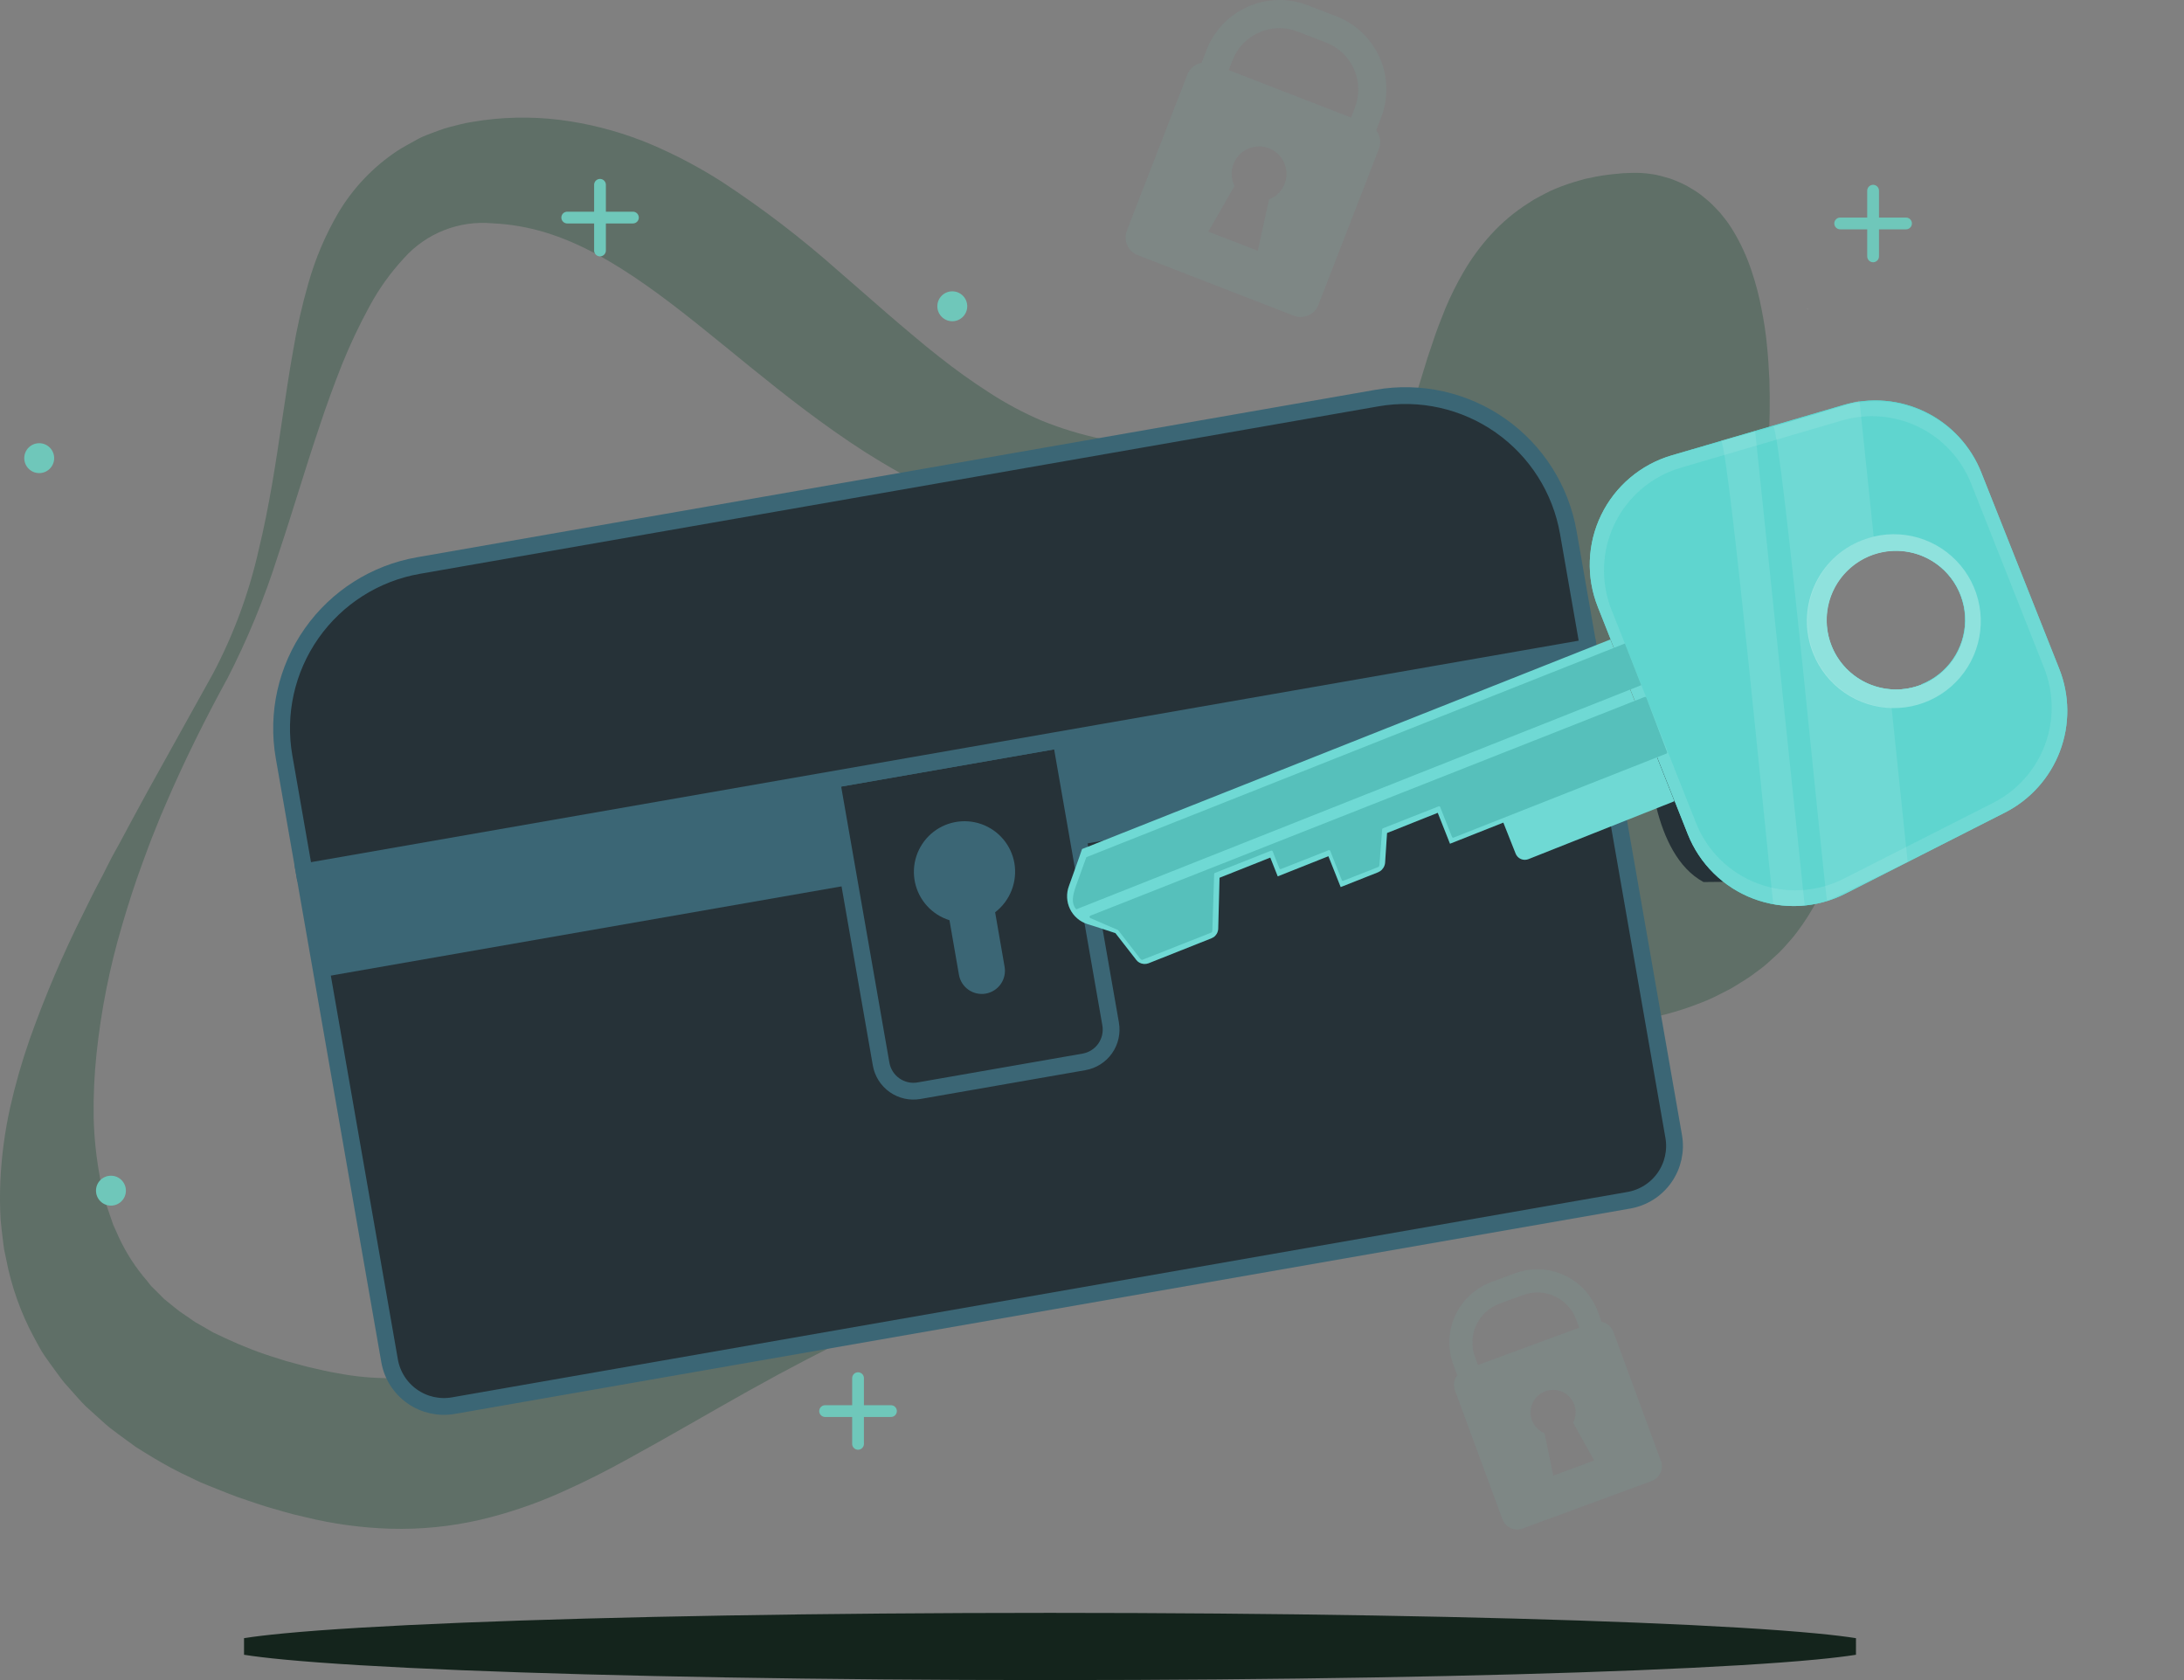 <svg width="130" height="100" viewBox="0 0 130 100" fill="none" xmlns="http://www.w3.org/2000/svg">
<rect x="0" y="0" width="130" height="100" fill="#808080" stroke="none"/>
<path opacity="0.4" d="M104.272 16.162C104.519 16.898 104.714 17.651 104.857 18.414C104.933 18.775 104.988 19.13 105.046 19.486C105.103 19.843 105.14 20.193 105.173 20.54C105.251 21.237 105.284 21.916 105.32 22.592C105.414 25.296 105.194 27.901 104.994 30.469L104.926 31.381L104.89 31.776L104.89 32.197C104.883 32.474 104.913 32.756 104.928 33.038C104.942 33.319 104.994 33.609 105.031 33.905C105.067 34.202 105.126 34.485 105.196 34.779C105.266 35.073 105.335 35.368 105.41 35.657C105.567 36.229 105.751 36.836 105.963 37.42C106.778 39.797 107.899 42.117 108.718 44.731C109.162 46.115 109.382 47.56 109.37 49.013C109.351 49.795 109.242 50.571 109.044 51.327C108.941 51.71 108.818 52.087 108.674 52.456C108.601 52.641 108.532 52.83 108.449 53.009L108.189 53.54C107.831 54.232 107.412 54.892 106.94 55.512C106.708 55.829 106.419 56.133 106.147 56.442C105.874 56.751 105.559 56.999 105.261 57.282C104.964 57.565 104.644 57.771 104.312 58.025C104.154 58.142 103.99 58.252 103.821 58.354L103.319 58.668L103.065 58.822L102.807 58.956L102.286 59.22C101.945 59.398 101.593 59.554 101.233 59.69C99.845 60.243 98.394 60.618 96.912 60.807C95.478 60.982 94.029 61.011 92.589 60.896C91.173 60.77 89.773 60.501 88.411 60.094C88.072 59.99 87.736 59.88 87.404 59.77C87.073 59.659 86.743 59.514 86.416 59.385C86.088 59.257 85.766 59.115 85.449 58.963C85.131 58.81 84.811 58.67 84.501 58.496C83.262 57.845 82.078 57.095 80.96 56.254C79.856 55.432 78.82 54.523 77.862 53.536C76.918 52.579 76.066 51.535 75.319 50.417C74.582 49.314 74.01 48.108 73.623 46.838C73.248 45.533 73.178 44.16 73.416 42.824C73.675 41.48 74.116 40.177 74.728 38.952C75.952 36.508 77.423 34.197 79.118 32.053C79.946 30.985 80.816 29.973 81.712 29.007C81.8 28.915 81.881 28.816 81.953 28.71L82.137 28.459C82.245 28.27 82.377 28.12 82.476 27.925L82.636 27.654C82.685 27.557 82.73 27.456 82.784 27.365C82.895 27.185 82.976 26.96 83.081 26.77C83.5 25.842 83.862 24.889 84.163 23.916L84.688 22.217L84.967 21.308L85.289 20.356C85.495 19.715 85.76 19.034 86.041 18.342C86.354 17.6 86.714 16.879 87.119 16.183C87.576 15.398 88.114 14.662 88.724 13.989C89.389 13.254 90.152 12.612 90.99 12.083L91.308 11.879L91.636 11.7C91.856 11.586 92.077 11.466 92.302 11.357C92.743 11.159 93.197 10.989 93.659 10.847L94.341 10.65L95.007 10.512C95.444 10.431 95.886 10.373 96.329 10.338C96.443 10.324 96.53 10.314 96.661 10.308C96.793 10.302 97.009 10.295 97.189 10.29C97.554 10.281 97.92 10.304 98.281 10.359C98.37 10.373 98.464 10.384 98.556 10.402L98.839 10.468C99.026 10.517 99.208 10.568 99.393 10.623C99.751 10.748 100.098 10.9 100.433 11.077C100.594 11.17 100.748 11.265 100.897 11.357C100.976 11.406 101.054 11.457 101.121 11.505L101.331 11.666C101.464 11.771 101.594 11.882 101.724 11.993C101.854 12.103 101.951 12.213 102.065 12.325C102.178 12.437 102.283 12.555 102.387 12.665L102.656 13.001C102.74 13.112 102.836 13.229 102.909 13.34L103.131 13.684C103.607 14.463 103.989 15.294 104.272 16.162Z" fill="#2E5743"/>
<path opacity="0.4" d="M12.675 40.102C13.908 37.771 14.824 35.288 15.401 32.719C16.024 30.159 16.42 27.546 16.807 24.903C17.012 23.583 17.197 22.246 17.441 20.908C17.67 19.532 17.978 18.171 18.365 16.83C18.775 15.385 19.366 13.996 20.122 12.696C20.997 11.213 22.199 9.946 23.637 8.987C24.021 8.736 24.435 8.527 24.829 8.302C25.222 8.078 25.68 7.936 26.115 7.768C26.55 7.599 27.009 7.502 27.444 7.39C27.879 7.278 28.337 7.227 28.781 7.154C30.492 6.928 32.227 6.951 33.931 7.221C35.603 7.485 37.236 7.952 38.793 8.609C40.251 9.234 41.655 9.978 42.99 10.833C45.413 12.424 47.717 14.188 49.882 16.11L52.933 18.767C53.43 19.201 53.934 19.615 54.422 20.031L55.164 20.648L55.905 21.239C56.869 22.004 57.871 22.72 58.908 23.386C59.888 24.02 60.92 24.572 61.994 25.033C63.135 25.495 64.315 25.857 65.521 26.114C66.778 26.409 68.088 26.628 69.432 26.823C72.112 27.215 74.912 27.463 77.745 27.788L79.875 28.051C80.593 28.154 81.305 28.261 82.026 28.391C83.488 28.633 84.93 28.987 86.339 29.448C87.812 29.92 89.2 30.623 90.449 31.529C91.712 32.469 92.743 33.68 93.464 35.073C93.808 35.745 94.085 36.45 94.292 37.175L94.56 38.247C94.634 38.602 94.682 38.944 94.745 39.295C94.955 40.7 95.035 42.12 94.986 43.539C94.914 44.967 94.703 46.385 94.354 47.773C94.259 48.119 94.188 48.473 94.074 48.813L93.741 49.837C93.485 50.508 93.225 51.181 92.919 51.831C91.689 54.449 90.074 56.873 88.126 59.021C87.167 60.105 86.144 61.132 85.064 62.098C83.997 63.081 82.86 63.976 81.704 64.847C81.108 65.266 80.536 65.706 79.931 66.102L79.038 66.71L78.124 67.3C76.894 68.064 75.639 68.783 74.358 69.456C73.718 69.79 73.072 70.112 72.425 70.436C71.779 70.761 71.118 71.051 70.459 71.343C69.801 71.635 69.14 71.934 68.469 72.196C67.799 72.459 67.135 72.74 66.456 72.985L62.584 74.42C61.952 74.653 61.333 74.904 60.71 75.146L59.775 75.513L58.848 75.893C53.933 77.907 49.146 80.216 44.515 82.809C42.188 84.111 39.883 85.467 37.381 86.837C36.133 87.531 34.81 88.204 33.363 88.845C31.829 89.53 30.233 90.07 28.597 90.457C26.84 90.863 25.038 91.043 23.235 90.991C21.52 90.939 19.816 90.707 18.15 90.297C17.34 90.123 16.587 89.89 15.821 89.668C15.443 89.55 15.079 89.421 14.71 89.299C14.341 89.178 13.977 89.054 13.596 88.898L12.47 88.449L11.91 88.219L11.353 87.95C10.6 87.604 9.867 87.215 9.158 86.787C8.8 86.568 8.443 86.355 8.088 86.128L7.058 85.375L6.551 84.994C6.382 84.864 6.227 84.714 6.063 84.572L5.11 83.71C4.812 83.414 4.514 83.072 4.234 82.756L3.805 82.272C3.668 82.106 3.546 81.929 3.415 81.755C3.162 81.406 2.905 81.061 2.661 80.71C2.417 80.358 2.229 79.971 2.021 79.599C1.236 78.142 0.679 76.575 0.368 74.951L0.245 74.361C0.213 74.163 0.192 73.968 0.168 73.77C0.12 73.38 0.07 72.991 0.037 72.589C-0.007 71.827 -0.012 71.063 0.022 70.301C0.089 68.832 0.283 67.372 0.6 65.936C0.911 64.555 1.301 63.193 1.768 61.855C2.687 59.265 3.768 56.733 5.005 54.275C5.303 53.67 5.601 53.056 5.923 52.459C6.245 51.863 6.519 51.255 6.855 50.661C7.192 50.068 7.493 49.48 7.814 48.889L8.776 47.118L12.675 40.102ZM13.468 40.503C12.193 42.842 11.007 45.228 9.953 47.664L9.56 48.576L9.19 49.498C8.937 50.109 8.714 50.732 8.487 51.352C8.026 52.589 7.627 53.847 7.257 55.108C6.521 57.598 6.015 60.149 5.744 62.73C5.612 63.978 5.556 65.233 5.574 66.489C5.601 67.689 5.725 68.886 5.947 70.067C6.027 70.658 6.209 71.192 6.34 71.742L6.611 72.53C6.659 72.66 6.697 72.79 6.745 72.917L6.915 73.289C7.319 74.244 7.855 75.139 8.508 75.947C8.672 76.141 8.836 76.33 8.988 76.537L9.524 77.069C9.613 77.157 9.697 77.252 9.789 77.334L10.087 77.574C10.287 77.73 10.471 77.898 10.683 78.052L11.323 78.489C11.43 78.563 11.529 78.642 11.642 78.707L11.99 78.905L12.678 79.304L13.42 79.655C14.448 80.138 15.51 80.546 16.599 80.875C16.866 80.969 17.167 81.049 17.465 81.129C17.763 81.209 18.061 81.297 18.359 81.368C18.94 81.495 19.523 81.648 20.084 81.734C21.139 81.939 22.213 82.038 23.289 82.029C24.272 82.015 25.25 81.885 26.202 81.643C28.129 81.155 30.28 80.116 32.612 78.879C33.777 78.267 34.965 77.618 36.186 76.959C37.408 76.301 38.656 75.66 39.91 75.016C44.999 72.444 50.266 70.23 55.67 68.393L56.665 68.045L57.681 67.714C58.357 67.495 59.033 67.268 59.712 67.061L63.689 65.859C64.955 65.473 66.209 65.062 67.457 64.64L69.312 63.976C69.926 63.742 70.54 63.512 71.15 63.273C72.357 62.777 73.575 62.289 74.749 61.734L75.642 61.327L76.515 60.899C77.111 60.621 77.662 60.308 78.237 60.013C80.492 58.801 82.622 57.375 84.599 55.755C85.564 54.95 86.471 54.078 87.313 53.147C88.151 52.235 88.9 51.247 89.55 50.195C90.865 48.107 91.698 45.756 91.989 43.311C92.119 42.081 92.113 40.84 91.971 39.611C91.927 39.316 91.897 38.991 91.843 38.69L91.659 37.804C91.504 37.241 91.297 36.693 91.039 36.168C90.525 35.13 89.76 34.234 88.811 33.561C87.798 32.864 86.668 32.352 85.475 32.046C84.206 31.717 82.91 31.499 81.603 31.397C80.274 31.287 78.922 31.249 77.552 31.261C74.817 31.276 72.029 31.444 69.155 31.503C67.713 31.524 66.247 31.503 64.74 31.414C63.176 31.327 61.623 31.108 60.096 30.759C56.847 29.97 54.047 28.526 51.512 26.92C46.478 23.69 42.513 19.833 38.486 16.995C36.481 15.581 34.498 14.453 32.454 13.833C31.427 13.521 30.364 13.338 29.291 13.29C28.316 13.204 27.334 13.346 26.424 13.705C25.515 14.064 24.703 14.63 24.054 15.357C23.245 16.226 22.551 17.195 21.99 18.239C21.381 19.356 20.837 20.506 20.361 21.685C19.881 22.898 19.425 24.141 19.011 25.399C18.159 27.915 17.412 30.487 16.557 33.029C15.746 35.603 14.715 38.104 13.474 40.503H13.468Z" fill="#2E5743"/>
<path d="M18.106 51.897L94.541 38.543L99.625 67.643C99.775 68.5 99.578 69.382 99.077 70.095C98.577 70.807 97.814 71.291 96.956 71.441L26.989 83.665C26.131 83.815 25.249 83.618 24.537 83.117C23.825 82.617 23.34 81.854 23.19 80.996L18.106 51.897Z" fill="#263238" stroke="#3B6675" stroke-miterlimit="10"/>
<path d="M94.188 38.596L18.474 51.824L19.568 58.09L95.283 44.862L94.188 38.596Z" fill="#3B6675"/>
<path d="M49.491 46.412L63.153 44.025L66.109 60.947C66.198 61.457 66.081 61.981 65.784 62.405C65.486 62.828 65.033 63.116 64.523 63.205L54.705 64.92C54.195 65.009 53.671 64.892 53.248 64.595C52.824 64.297 52.536 63.844 52.447 63.334L49.491 46.412Z" fill="#263238" stroke="#3B6675" stroke-miterlimit="10"/>
<path d="M24.906 33.662L81.967 23.693C84.537 23.244 87.181 23.835 89.316 25.334C91.451 26.834 92.902 29.121 93.351 31.691L94.548 38.54L18.105 51.896L16.908 45.046C16.459 42.476 17.049 39.833 18.549 37.698C20.049 35.563 22.336 34.111 24.906 33.662Z" fill="#263238" stroke="#3B6675" stroke-miterlimit="10"/>
<path d="M60.38 51.37C60.474 51.916 60.416 52.478 60.214 52.995C60.012 53.511 59.673 53.962 59.234 54.301L59.798 57.546C59.86 57.907 59.777 58.277 59.566 58.576C59.356 58.875 59.035 59.078 58.674 59.141C58.314 59.203 57.943 59.12 57.644 58.91C57.345 58.699 57.142 58.378 57.08 58.018L56.516 54.772C56.005 54.613 55.545 54.321 55.185 53.925C54.824 53.53 54.576 53.046 54.464 52.523C54.353 51.999 54.382 51.456 54.55 50.948C54.719 50.44 55.019 49.986 55.42 49.632C55.822 49.279 56.31 49.038 56.836 48.936C57.361 48.834 57.904 48.873 58.409 49.05C58.914 49.227 59.362 49.535 59.709 49.943C60.055 50.35 60.287 50.843 60.38 51.37Z" fill="#3B6675"/>
<path d="M56.684 19.12C57.175 19.12 57.574 18.721 57.574 18.23C57.574 17.738 57.175 17.34 56.684 17.34C56.192 17.34 55.794 17.738 55.794 18.23C55.794 18.721 56.192 19.12 56.684 19.12Z" fill="#6FC7BA"/>
<path d="M2.334 28.16C2.825 28.16 3.224 27.761 3.224 27.27C3.224 26.778 2.825 26.38 2.334 26.38C1.842 26.38 1.444 26.778 1.444 27.27C1.444 27.761 1.842 28.16 2.334 28.16Z" fill="#6FC7BA"/>
<path d="M6.604 71.76C7.095 71.76 7.494 71.362 7.494 70.87C7.494 70.378 7.095 69.98 6.604 69.98C6.112 69.98 5.714 70.378 5.714 70.87C5.714 71.362 6.112 71.76 6.604 71.76Z" fill="#6FC7BA"/>
<path d="M35.714 11V14.91" stroke="#6FC7BA" stroke-width="0.7" stroke-linecap="round" stroke-linejoin="round"/>
<path d="M33.764 12.95H37.674" stroke="#6FC7BA" stroke-width="0.7" stroke-linecap="round" stroke-linejoin="round"/>
<path d="M51.074 82.03V85.94" stroke="#6FC7BA" stroke-width="0.7" stroke-linecap="round" stroke-linejoin="round"/>
<path d="M49.114 83.99H53.034" stroke="#6FC7BA" stroke-width="0.7" stroke-linecap="round" stroke-linejoin="round"/>
<path d="M111.494 11.35V15.26" stroke="#6FC7BA" stroke-width="0.7" stroke-linecap="round" stroke-linejoin="round"/>
<path d="M109.534 13.3H113.454" stroke="#6FC7BA" stroke-width="0.7" stroke-linecap="round" stroke-linejoin="round"/>
<path d="M62.5 96.5C76.165 96.5 88.532 96.723 97.481 97.085C101.957 97.266 105.571 97.482 108.062 97.72C109.016 97.811 109.797 97.905 110.396 98C109.797 98.095 109.016 98.189 108.062 98.28C105.571 98.518 101.957 98.734 97.481 98.915C88.532 99.277 76.165 99.5 62.5 99.5C48.836 99.5 36.468 99.277 27.519 98.915C23.043 98.734 19.429 98.518 16.938 98.28C15.983 98.189 15.202 98.095 14.604 98C15.202 97.905 15.983 97.811 16.938 97.72C19.429 97.482 23.043 97.266 27.519 97.085C36.468 96.723 48.836 96.5 62.5 96.5Z" fill="#14241C" stroke="#14241C"/>
<path d="M101.4 52.5L102.542 52.489C102.591 52.157 102.663 51.627 102.747 50.95C103.425 45.662 105.309 32.601 100.704 33.675C96.752 34.595 98.242 41.663 98.151 44.294C98.147 45.571 98.299 46.844 98.602 48.085C99.04 49.838 99.869 51.675 101.4 52.5Z" fill="#263238"/>
<path d="M99.493 27.109L109.719 24.111C111.343 23.633 113.087 23.781 114.608 24.525C116.129 25.269 117.316 26.555 117.936 28.131L122.577 39.818C123.199 41.389 123.212 43.137 122.613 44.718C122.015 46.298 120.848 47.599 119.341 48.365L109.844 53.19C109.003 53.619 108.081 53.867 107.139 53.919C106.196 53.971 105.252 53.826 104.369 53.492C103.486 53.158 102.682 52.644 102.009 51.981C101.336 51.319 100.809 50.523 100.462 49.645L95.112 36.132C94.762 35.255 94.599 34.315 94.633 33.372C94.667 32.428 94.897 31.502 95.31 30.653C95.722 29.803 96.307 29.049 97.028 28.439C97.748 27.829 98.588 27.376 99.493 27.109ZM114.364 40.736C115.123 40.435 115.776 39.916 116.24 39.244C116.704 38.572 116.958 37.778 116.971 36.962C116.983 36.145 116.753 35.344 116.31 34.658C115.867 33.972 115.23 33.434 114.481 33.11C113.731 32.786 112.903 32.692 112.1 32.839C111.296 32.986 110.555 33.368 109.969 33.937C109.383 34.505 108.979 35.235 108.808 36.033C108.637 36.832 108.707 37.663 109.008 38.422C109.206 38.928 109.503 39.39 109.881 39.781C110.258 40.173 110.71 40.485 111.209 40.702C111.707 40.918 112.244 41.034 112.788 41.042C113.332 41.05 113.872 40.951 114.377 40.75L114.364 40.736Z" fill="#5FD5CF"/>
<path d="M99.493 27.109L109.719 24.111C111.343 23.633 113.087 23.781 114.608 24.525C116.129 25.269 117.316 26.555 117.936 28.131L122.577 39.818C123.199 41.389 123.212 43.137 122.613 44.718C122.015 46.298 120.848 47.599 119.341 48.365L109.844 53.19C109.003 53.619 108.081 53.867 107.139 53.919C106.196 53.971 105.252 53.826 104.369 53.492C103.486 53.158 102.682 52.644 102.009 51.981C101.336 51.319 100.809 50.523 100.462 49.645L95.112 36.132C94.762 35.255 94.599 34.315 94.633 33.372C94.667 32.428 94.897 31.502 95.31 30.653C95.722 29.803 96.307 29.049 97.028 28.439C97.748 27.829 98.588 27.376 99.493 27.109ZM114.364 40.736C115.123 40.435 115.776 39.916 116.24 39.244C116.704 38.572 116.958 37.778 116.971 36.962C116.983 36.145 116.753 35.344 116.31 34.658C115.867 33.972 115.23 33.434 114.481 33.11C113.731 32.786 112.903 32.692 112.1 32.839C111.296 32.986 110.555 33.368 109.969 33.937C109.383 34.505 108.979 35.235 108.808 36.033C108.637 36.832 108.707 37.663 109.008 38.422C109.206 38.928 109.503 39.39 109.881 39.781C110.258 40.173 110.71 40.485 111.209 40.702C111.707 40.918 112.244 41.034 112.788 41.042C113.332 41.05 113.872 40.951 114.377 40.75L114.364 40.736Z" fill="#5FD5CF"/>
<path opacity="0.1" d="M100.461 49.645L95.112 36.132C94.762 35.255 94.598 34.315 94.632 33.371C94.666 32.428 94.897 31.502 95.309 30.653C95.722 29.803 96.307 29.049 97.027 28.439C97.748 27.829 98.588 27.376 99.493 27.109L102.49 26.266L104.497 25.695L109.754 24.156C111.368 23.685 113.099 23.831 114.611 24.566C116.123 25.301 117.308 26.571 117.936 28.131L122.577 39.817C123.198 41.389 123.211 43.137 122.613 44.717C122.014 46.298 120.847 47.599 119.341 48.365L109.84 53.193C109.088 53.575 108.271 53.812 107.431 53.891C106.807 53.957 106.175 53.932 105.558 53.816C104.423 53.613 103.359 53.123 102.467 52.393C101.575 51.663 100.885 50.717 100.461 49.645ZM114.37 40.743C115.128 40.441 115.78 39.922 116.243 39.251C116.706 38.579 116.96 37.785 116.972 36.97C116.984 36.154 116.755 35.353 116.312 34.668C115.87 33.983 115.234 33.444 114.486 33.12C113.737 32.796 112.91 32.701 112.107 32.846C111.304 32.992 110.563 33.373 109.977 33.94C109.39 34.507 108.985 35.234 108.812 36.032C108.639 36.829 108.706 37.659 109.004 38.418C109.202 38.925 109.499 39.388 109.877 39.78C110.254 40.172 110.706 40.485 111.205 40.702C111.705 40.919 112.242 41.034 112.786 41.042C113.33 41.051 113.871 40.951 114.377 40.75L114.37 40.743Z" fill="white"/>
<path d="M100.047 27.841L109.633 25.031C111.153 24.584 112.785 24.722 114.209 25.417C115.633 26.112 116.746 27.314 117.33 28.787L121.67 39.752C122.258 41.226 122.274 42.867 121.715 44.353C121.155 45.838 120.061 47.061 118.647 47.782L109.74 52.303C108.951 52.704 108.088 52.935 107.205 52.983C106.322 53.031 105.439 52.894 104.612 52.581C103.785 52.268 103.032 51.786 102.402 51.166C101.772 50.545 101.278 49.8 100.953 48.978L95.925 36.298C95.598 35.475 95.447 34.593 95.48 33.708C95.513 32.824 95.731 31.955 96.119 31.16C96.507 30.364 97.057 29.658 97.733 29.086C98.409 28.515 99.198 28.091 100.047 27.841ZM116.694 35.39C116.393 34.631 115.874 33.979 115.203 33.515C114.531 33.051 113.737 32.797 112.921 32.785C112.105 32.772 111.303 33.002 110.618 33.445C109.932 33.888 109.393 34.524 109.069 35.273C108.745 36.023 108.651 36.851 108.798 37.654C108.944 38.457 109.326 39.198 109.894 39.784C110.462 40.37 111.191 40.775 111.989 40.946C112.787 41.118 113.618 41.05 114.377 40.749C114.881 40.55 115.342 40.253 115.731 39.876C116.121 39.499 116.433 39.048 116.648 38.55C116.863 38.053 116.978 37.517 116.986 36.975C116.994 36.432 116.895 35.894 116.694 35.39Z" fill="#5FD5CF"/>
<path opacity="0.1" d="M100.047 27.841L109.633 25.031C111.153 24.584 112.785 24.722 114.209 25.417C115.633 26.112 116.746 27.314 117.33 28.787L121.67 39.752C122.258 41.226 122.274 42.867 121.715 44.353C121.155 45.838 120.061 47.061 118.647 47.782L109.74 52.303C108.951 52.704 108.088 52.935 107.205 52.983C106.322 53.031 105.439 52.894 104.612 52.581C103.785 52.268 103.032 51.786 102.402 51.166C101.772 50.545 101.278 49.8 100.953 48.978L95.925 36.298C95.598 35.475 95.447 34.593 95.48 33.708C95.513 32.824 95.731 31.955 96.119 31.16C96.507 30.364 97.057 29.658 97.733 29.086C98.409 28.515 99.198 28.091 100.047 27.841ZM116.694 35.39C116.393 34.631 115.874 33.979 115.203 33.515C114.531 33.051 113.737 32.797 112.921 32.785C112.105 32.772 111.303 33.002 110.618 33.445C109.932 33.888 109.393 34.524 109.069 35.273C108.745 36.023 108.651 36.851 108.798 37.654C108.944 38.457 109.326 39.198 109.894 39.784C110.462 40.37 111.191 40.775 111.989 40.946C112.787 41.118 113.618 41.05 114.377 40.749C114.881 40.55 115.342 40.253 115.731 39.876C116.121 39.499 116.433 39.048 116.648 38.55C116.863 38.053 116.978 37.517 116.986 36.975C116.994 36.432 116.895 35.894 116.694 35.39Z" fill="#5FD5CF"/>
<path d="M64.718 55L65.242 55.163L65.541 55.261L66.394 55.54L67.635 57.135C67.686 57.204 67.752 57.261 67.828 57.3C67.91 57.344 67.999 57.37 68.092 57.376C68.184 57.382 68.276 57.368 68.363 57.336L72.116 55.846C72.202 55.812 72.28 55.759 72.343 55.691C72.406 55.623 72.453 55.542 72.48 55.454C72.5 55.398 72.512 55.339 72.513 55.28L72.591 52.245L75.613 51.045L76.056 52.162L79.072 50.963L79.803 52.8L82.023 51.921C82.111 51.885 82.191 51.832 82.257 51.763C82.324 51.694 82.375 51.613 82.407 51.523C82.431 51.463 82.444 51.4 82.447 51.336L82.562 49.582L85.581 48.379L86.309 50.22L89.485 48.962L90.216 50.806C90.244 50.878 90.286 50.944 90.34 51C90.394 51.055 90.458 51.1 90.529 51.13C90.6 51.161 90.676 51.177 90.753 51.178C90.831 51.179 90.907 51.165 90.979 51.136L99.67 47.688L95.857 38.061L64.408 50.537L64.232 51.046L63.628 52.736C63.545 52.956 63.508 53.19 63.519 53.425C63.529 53.66 63.587 53.89 63.689 54.101C63.791 54.313 63.935 54.502 64.112 54.656C64.288 54.811 64.495 54.928 64.718 55Z" fill="#5FD5CF"/>
<g opacity="0.1">
<path d="M64.718 55L65.242 55.163L65.541 55.261L66.394 55.54L67.635 57.135C67.686 57.204 67.752 57.261 67.828 57.3C67.91 57.344 67.999 57.37 68.092 57.376C68.184 57.382 68.276 57.368 68.363 57.336L72.116 55.846C72.202 55.812 72.28 55.759 72.343 55.691C72.406 55.623 72.453 55.542 72.48 55.454C72.5 55.398 72.512 55.339 72.513 55.28L72.591 52.245L75.613 51.045L76.056 52.162L79.072 50.963L79.803 52.8L82.023 51.921C82.111 51.885 82.191 51.832 82.257 51.763C82.324 51.694 82.375 51.613 82.407 51.523C82.431 51.463 82.444 51.4 82.447 51.336L82.562 49.582L85.581 48.379L86.309 50.22L89.485 48.962L90.216 50.806C90.244 50.878 90.286 50.944 90.34 51C90.394 51.055 90.458 51.1 90.529 51.13C90.6 51.161 90.676 51.177 90.753 51.178C90.831 51.179 90.907 51.165 90.979 51.136L99.67 47.688L95.857 38.061L64.408 50.537L64.232 51.046L63.628 52.736C63.545 52.956 63.508 53.19 63.519 53.425C63.529 53.66 63.587 53.89 63.689 54.101C63.791 54.313 63.935 54.502 64.112 54.656C64.288 54.811 64.495 54.928 64.718 55Z" fill="white"/>
</g>
<path d="M64.068 54.122L97.693 40.782L96.721 38.303L64.664 51.021L64.053 52.711C63.822 53.356 63.766 53.805 64.068 54.122Z" fill="#5FD5CF"/>
<path opacity="0.1" d="M64.068 54.122L97.693 40.782L96.721 38.303L64.664 51.021L64.053 52.711C63.822 53.356 63.766 53.805 64.068 54.122Z" fill="black"/>
<path d="M65.808 55.038L66.545 55.353C66.556 55.36 66.564 55.37 66.571 55.381L67.793 56.962C67.832 57.022 67.882 57.075 67.939 57.119C67.949 57.125 67.961 57.129 67.974 57.13C67.986 57.131 67.998 57.13 68.01 57.125L72.097 55.511C72.108 55.509 72.119 55.503 72.127 55.495C72.136 55.487 72.142 55.477 72.146 55.466C72.159 55.42 72.165 55.373 72.164 55.325L72.272 52.008C72.275 51.994 72.283 51.981 72.293 51.971C72.304 51.961 72.317 51.955 72.331 51.953L75.658 50.633C75.677 50.626 75.698 50.627 75.716 50.635C75.734 50.644 75.749 50.658 75.757 50.677L76.153 51.681C76.157 51.69 76.162 51.699 76.169 51.706C76.177 51.713 76.185 51.719 76.194 51.723C76.203 51.727 76.213 51.73 76.224 51.73C76.234 51.73 76.244 51.728 76.253 51.724L79.084 50.606C79.093 50.603 79.103 50.601 79.114 50.601C79.124 50.601 79.134 50.603 79.143 50.608C79.152 50.612 79.161 50.617 79.168 50.625C79.174 50.632 79.18 50.641 79.183 50.65L79.865 52.378C79.868 52.388 79.873 52.397 79.88 52.405C79.886 52.413 79.895 52.419 79.904 52.423C79.914 52.427 79.924 52.429 79.934 52.429C79.945 52.429 79.955 52.427 79.964 52.422L82.04 51.605C82.052 51.602 82.062 51.596 82.071 51.589C82.079 51.581 82.086 51.57 82.089 51.559C82.104 51.511 82.113 51.462 82.114 51.412L82.273 49.349C82.277 49.337 82.284 49.325 82.294 49.316C82.304 49.307 82.316 49.3 82.329 49.297L85.628 47.997C85.637 47.992 85.647 47.99 85.658 47.99C85.668 47.99 85.678 47.992 85.688 47.996C85.697 48 85.706 48.006 85.712 48.014C85.719 48.022 85.724 48.031 85.727 48.041L86.427 49.81C86.43 49.82 86.435 49.829 86.442 49.837C86.449 49.844 86.457 49.85 86.467 49.855C86.476 49.859 86.487 49.861 86.497 49.861C86.507 49.861 86.517 49.858 86.527 49.853L99.189 44.855C99.207 44.848 99.221 44.833 99.228 44.815C99.236 44.797 99.236 44.777 99.229 44.759L97.997 41.527C97.989 41.508 97.974 41.494 97.956 41.486C97.938 41.478 97.917 41.477 97.898 41.483L64.9 54.504C64.886 54.51 64.874 54.52 64.866 54.533C64.858 54.546 64.853 54.56 64.853 54.576C64.853 54.591 64.858 54.606 64.867 54.618C64.876 54.631 64.888 54.641 64.902 54.646L65.808 55.038Z" fill="#5FD5CF"/>
<path opacity="0.1" d="M65.808 55.038L66.545 55.353C66.556 55.36 66.564 55.37 66.571 55.381L67.793 56.962C67.832 57.022 67.882 57.075 67.939 57.119C67.949 57.125 67.961 57.129 67.974 57.13C67.986 57.131 67.998 57.13 68.01 57.125L72.097 55.511C72.108 55.509 72.119 55.503 72.127 55.495C72.136 55.487 72.142 55.477 72.146 55.466C72.159 55.42 72.165 55.373 72.164 55.325L72.272 52.008C72.275 51.994 72.283 51.981 72.293 51.971C72.304 51.961 72.317 51.955 72.331 51.953L75.658 50.633C75.677 50.626 75.698 50.627 75.716 50.635C75.734 50.644 75.749 50.658 75.757 50.677L76.153 51.681C76.157 51.69 76.162 51.699 76.169 51.706C76.177 51.713 76.185 51.719 76.194 51.723C76.203 51.727 76.213 51.73 76.224 51.73C76.234 51.73 76.244 51.728 76.253 51.724L79.084 50.606C79.093 50.603 79.103 50.601 79.114 50.601C79.124 50.601 79.134 50.603 79.143 50.608C79.152 50.612 79.161 50.617 79.168 50.625C79.174 50.632 79.18 50.641 79.183 50.65L79.865 52.378C79.868 52.388 79.873 52.397 79.88 52.405C79.886 52.413 79.895 52.419 79.904 52.423C79.914 52.427 79.924 52.429 79.934 52.429C79.945 52.429 79.955 52.427 79.964 52.422L82.04 51.605C82.052 51.602 82.062 51.596 82.071 51.589C82.079 51.581 82.086 51.57 82.089 51.559C82.104 51.511 82.113 51.462 82.114 51.412L82.273 49.349C82.277 49.337 82.284 49.325 82.294 49.316C82.304 49.307 82.316 49.3 82.329 49.297L85.628 47.997C85.637 47.992 85.647 47.99 85.658 47.99C85.668 47.99 85.678 47.992 85.688 47.996C85.697 48 85.706 48.006 85.712 48.014C85.719 48.022 85.724 48.031 85.727 48.041L86.427 49.81C86.43 49.82 86.435 49.829 86.442 49.837C86.449 49.844 86.457 49.85 86.467 49.855C86.476 49.859 86.487 49.861 86.497 49.861C86.507 49.861 86.517 49.858 86.527 49.853L99.189 44.855C99.207 44.848 99.221 44.833 99.228 44.815C99.236 44.797 99.236 44.777 99.229 44.759L97.997 41.527C97.989 41.508 97.974 41.494 97.956 41.486C97.938 41.478 97.917 41.477 97.898 41.483L64.9 54.504C64.886 54.51 64.874 54.52 64.866 54.533C64.858 54.546 64.853 54.56 64.853 54.576C64.853 54.591 64.858 54.606 64.867 54.618C64.876 54.631 64.888 54.641 64.902 54.646L65.808 55.038Z" fill="black"/>
<path opacity="0.3" d="M110.827 32.159C111.779 31.783 112.82 31.698 113.82 31.913C114.82 32.129 115.734 32.636 116.446 33.371C117.158 34.106 117.636 35.035 117.82 36.041C118.004 37.048 117.885 38.086 117.479 39.025C117.073 39.964 116.398 40.762 115.539 41.317C114.679 41.873 113.675 42.161 112.652 42.146C111.629 42.13 110.634 41.812 109.792 41.231C108.949 40.651 108.298 39.833 107.92 38.882C107.668 38.25 107.543 37.575 107.552 36.894C107.562 36.213 107.706 35.541 107.976 34.916C108.246 34.291 108.637 33.726 109.126 33.253C109.616 32.78 110.194 32.408 110.827 32.159ZM114.383 40.757C115.142 40.456 115.795 39.937 116.259 39.265C116.723 38.593 116.977 37.799 116.99 36.982C117.002 36.166 116.772 35.364 116.329 34.679C115.886 33.993 115.249 33.454 114.5 33.13C113.75 32.807 112.922 32.712 112.119 32.86C111.316 33.007 110.574 33.389 109.988 33.958C109.402 34.526 108.998 35.256 108.827 36.054C108.656 36.852 108.726 37.684 109.027 38.442C109.432 39.456 110.223 40.269 111.225 40.701C112.228 41.133 113.361 41.151 114.377 40.749L114.383 40.757Z" fill="white"/>
<path opacity="0.1" d="M105.552 53.816C106.168 53.933 106.798 53.959 107.422 53.895L104.472 25.661C104.472 25.661 102.852 26.137 102.445 26.204C102.461 26.225 102.471 26.248 102.477 26.273C103.022 27.932 105.106 49.87 105.552 53.816Z" fill="white"/>
<path opacity="0.1" d="M108.761 53.62C108.871 53.584 113.551 51.294 113.551 51.294L112.595 42.126C111.41 42.085 110.276 41.639 109.38 40.862C108.485 40.085 107.884 39.025 107.677 37.858C107.47 36.691 107.67 35.488 108.244 34.451C108.817 33.413 109.729 32.604 110.828 32.159C111.054 32.065 111.289 31.992 111.529 31.941L110.681 23.831C110.681 23.831 106.122 25.273 105.553 25.361C106.086 26.121 108.632 53.481 108.761 53.62Z" fill="white"/>
<path opacity="0.1" d="M107.639 18.4C107.62 18.379 107.61 18.369 107.607 18.366C107.514 18.413 107.538 18.417 107.639 18.4Z" fill="white"/>
<g opacity="0.1">
<path d="M82.207 7.004L80.367 11.764C80.328 11.866 80.268 11.959 80.193 12.038C80.117 12.118 80.027 12.181 79.927 12.226C79.827 12.27 79.719 12.294 79.61 12.297C79.5 12.3 79.391 12.281 79.289 12.241C79.187 12.202 79.093 12.143 79.014 12.067C78.935 11.992 78.871 11.902 78.827 11.801C78.782 11.701 78.758 11.594 78.755 11.484C78.753 11.375 78.772 11.266 78.811 11.164L80.651 6.404C80.935 5.664 80.915 4.841 80.594 4.116C80.273 3.391 79.678 2.823 78.939 2.536L77.235 1.876C76.496 1.591 75.674 1.61 74.95 1.93C74.225 2.249 73.656 2.842 73.367 3.58L72.615 5.524L71.064 4.924L71.815 2.98C72.035 2.41 72.366 1.888 72.787 1.445C73.209 1.002 73.714 0.647 74.273 0.399C74.832 0.152 75.434 0.016 76.045 0.001C76.656 -0.014 77.265 0.092 77.835 0.312L79.539 0.968C80.111 1.189 80.633 1.52 81.077 1.943C81.52 2.366 81.876 2.872 82.124 3.433C82.372 3.994 82.507 4.597 82.521 5.21C82.535 5.823 82.428 6.432 82.207 7.004Z" fill="#6FC7BA"/>
<path d="M81.915 7.752C81.788 7.589 81.619 7.463 81.427 7.388L72.147 3.788C71.866 3.682 71.553 3.691 71.278 3.813C71.003 3.935 70.786 4.16 70.675 4.44L67.076 13.723C66.968 14.005 66.975 14.317 67.098 14.592C67.22 14.868 67.447 15.083 67.728 15.191L77.007 18.791C77.147 18.845 77.295 18.871 77.445 18.868C77.594 18.864 77.742 18.831 77.879 18.771C78.015 18.71 78.139 18.623 78.242 18.515C78.345 18.407 78.425 18.279 78.479 18.139L82.079 8.86C82.15 8.677 82.172 8.478 82.144 8.284C82.115 8.09 82.036 7.906 81.915 7.752ZM74.867 14.923L71.927 13.787L73.483 11.072C73.363 10.828 73.305 10.559 73.314 10.288C73.324 10.017 73.401 9.752 73.539 9.518C73.677 9.284 73.871 9.088 74.104 8.948C74.336 8.808 74.6 8.729 74.871 8.716C75.142 8.704 75.412 8.759 75.656 8.878C75.901 8.996 76.112 9.173 76.27 9.394C76.429 9.614 76.53 9.87 76.564 10.14C76.599 10.409 76.565 10.682 76.467 10.936C76.387 11.147 76.263 11.339 76.103 11.499C75.943 11.659 75.751 11.783 75.539 11.864L74.867 14.923Z" fill="#6FC7BA"/>
</g>
<g opacity="0.1">
<path d="M95.104 78.058L96.559 81.993C96.59 82.077 96.604 82.167 96.601 82.257C96.597 82.347 96.576 82.435 96.539 82.517C96.501 82.599 96.448 82.672 96.382 82.733C96.316 82.795 96.239 82.842 96.154 82.874C96.07 82.905 95.98 82.919 95.89 82.916C95.8 82.912 95.712 82.891 95.63 82.854C95.548 82.816 95.475 82.763 95.413 82.697C95.352 82.631 95.305 82.553 95.273 82.469L93.818 78.534C93.591 77.923 93.131 77.427 92.539 77.155C91.947 76.882 91.271 76.856 90.659 77.081L89.25 77.601C88.639 77.827 88.143 78.286 87.87 78.877C87.597 79.468 87.569 80.143 87.792 80.755L88.386 82.362L87.103 82.837L86.509 81.229C86.335 80.758 86.255 80.257 86.274 79.754C86.293 79.252 86.41 78.759 86.62 78.302C86.83 77.845 87.128 77.434 87.497 77.092C87.865 76.751 88.298 76.485 88.769 76.31L90.176 75.788C90.649 75.613 91.151 75.533 91.655 75.553C92.158 75.572 92.653 75.691 93.111 75.901C93.568 76.112 93.98 76.411 94.322 76.781C94.664 77.151 94.93 77.585 95.104 78.058Z" fill="#6FC7BA"/>
<path d="M95.331 78.678C95.164 78.646 94.992 78.661 94.832 78.719L87.154 81.547C86.922 81.635 86.735 81.81 86.631 82.035C86.528 82.26 86.517 82.517 86.601 82.75L89.431 90.431C89.518 90.663 89.693 90.851 89.918 90.954C90.143 91.058 90.4 91.067 90.632 90.981L98.31 88.153C98.426 88.11 98.532 88.046 98.622 87.962C98.712 87.879 98.785 87.778 98.837 87.666C98.888 87.555 98.917 87.434 98.921 87.311C98.926 87.188 98.906 87.066 98.863 86.95L96.035 79.272C95.979 79.12 95.885 78.986 95.761 78.882C95.638 78.778 95.49 78.707 95.331 78.678ZM94.887 86.932L92.457 87.831L91.939 85.311C91.733 85.226 91.55 85.092 91.409 84.919C91.267 84.747 91.171 84.542 91.129 84.323C91.086 84.103 91.099 83.877 91.167 83.665C91.234 83.452 91.353 83.259 91.513 83.104C91.674 82.949 91.87 82.836 92.085 82.776C92.3 82.716 92.527 82.711 92.744 82.76C92.962 82.81 93.164 82.913 93.331 83.06C93.499 83.208 93.627 83.394 93.705 83.604C93.77 83.778 93.798 83.964 93.786 84.149C93.775 84.335 93.724 84.516 93.637 84.681L94.887 86.932Z" fill="#6FC7BA"/>
</g>
</svg>
